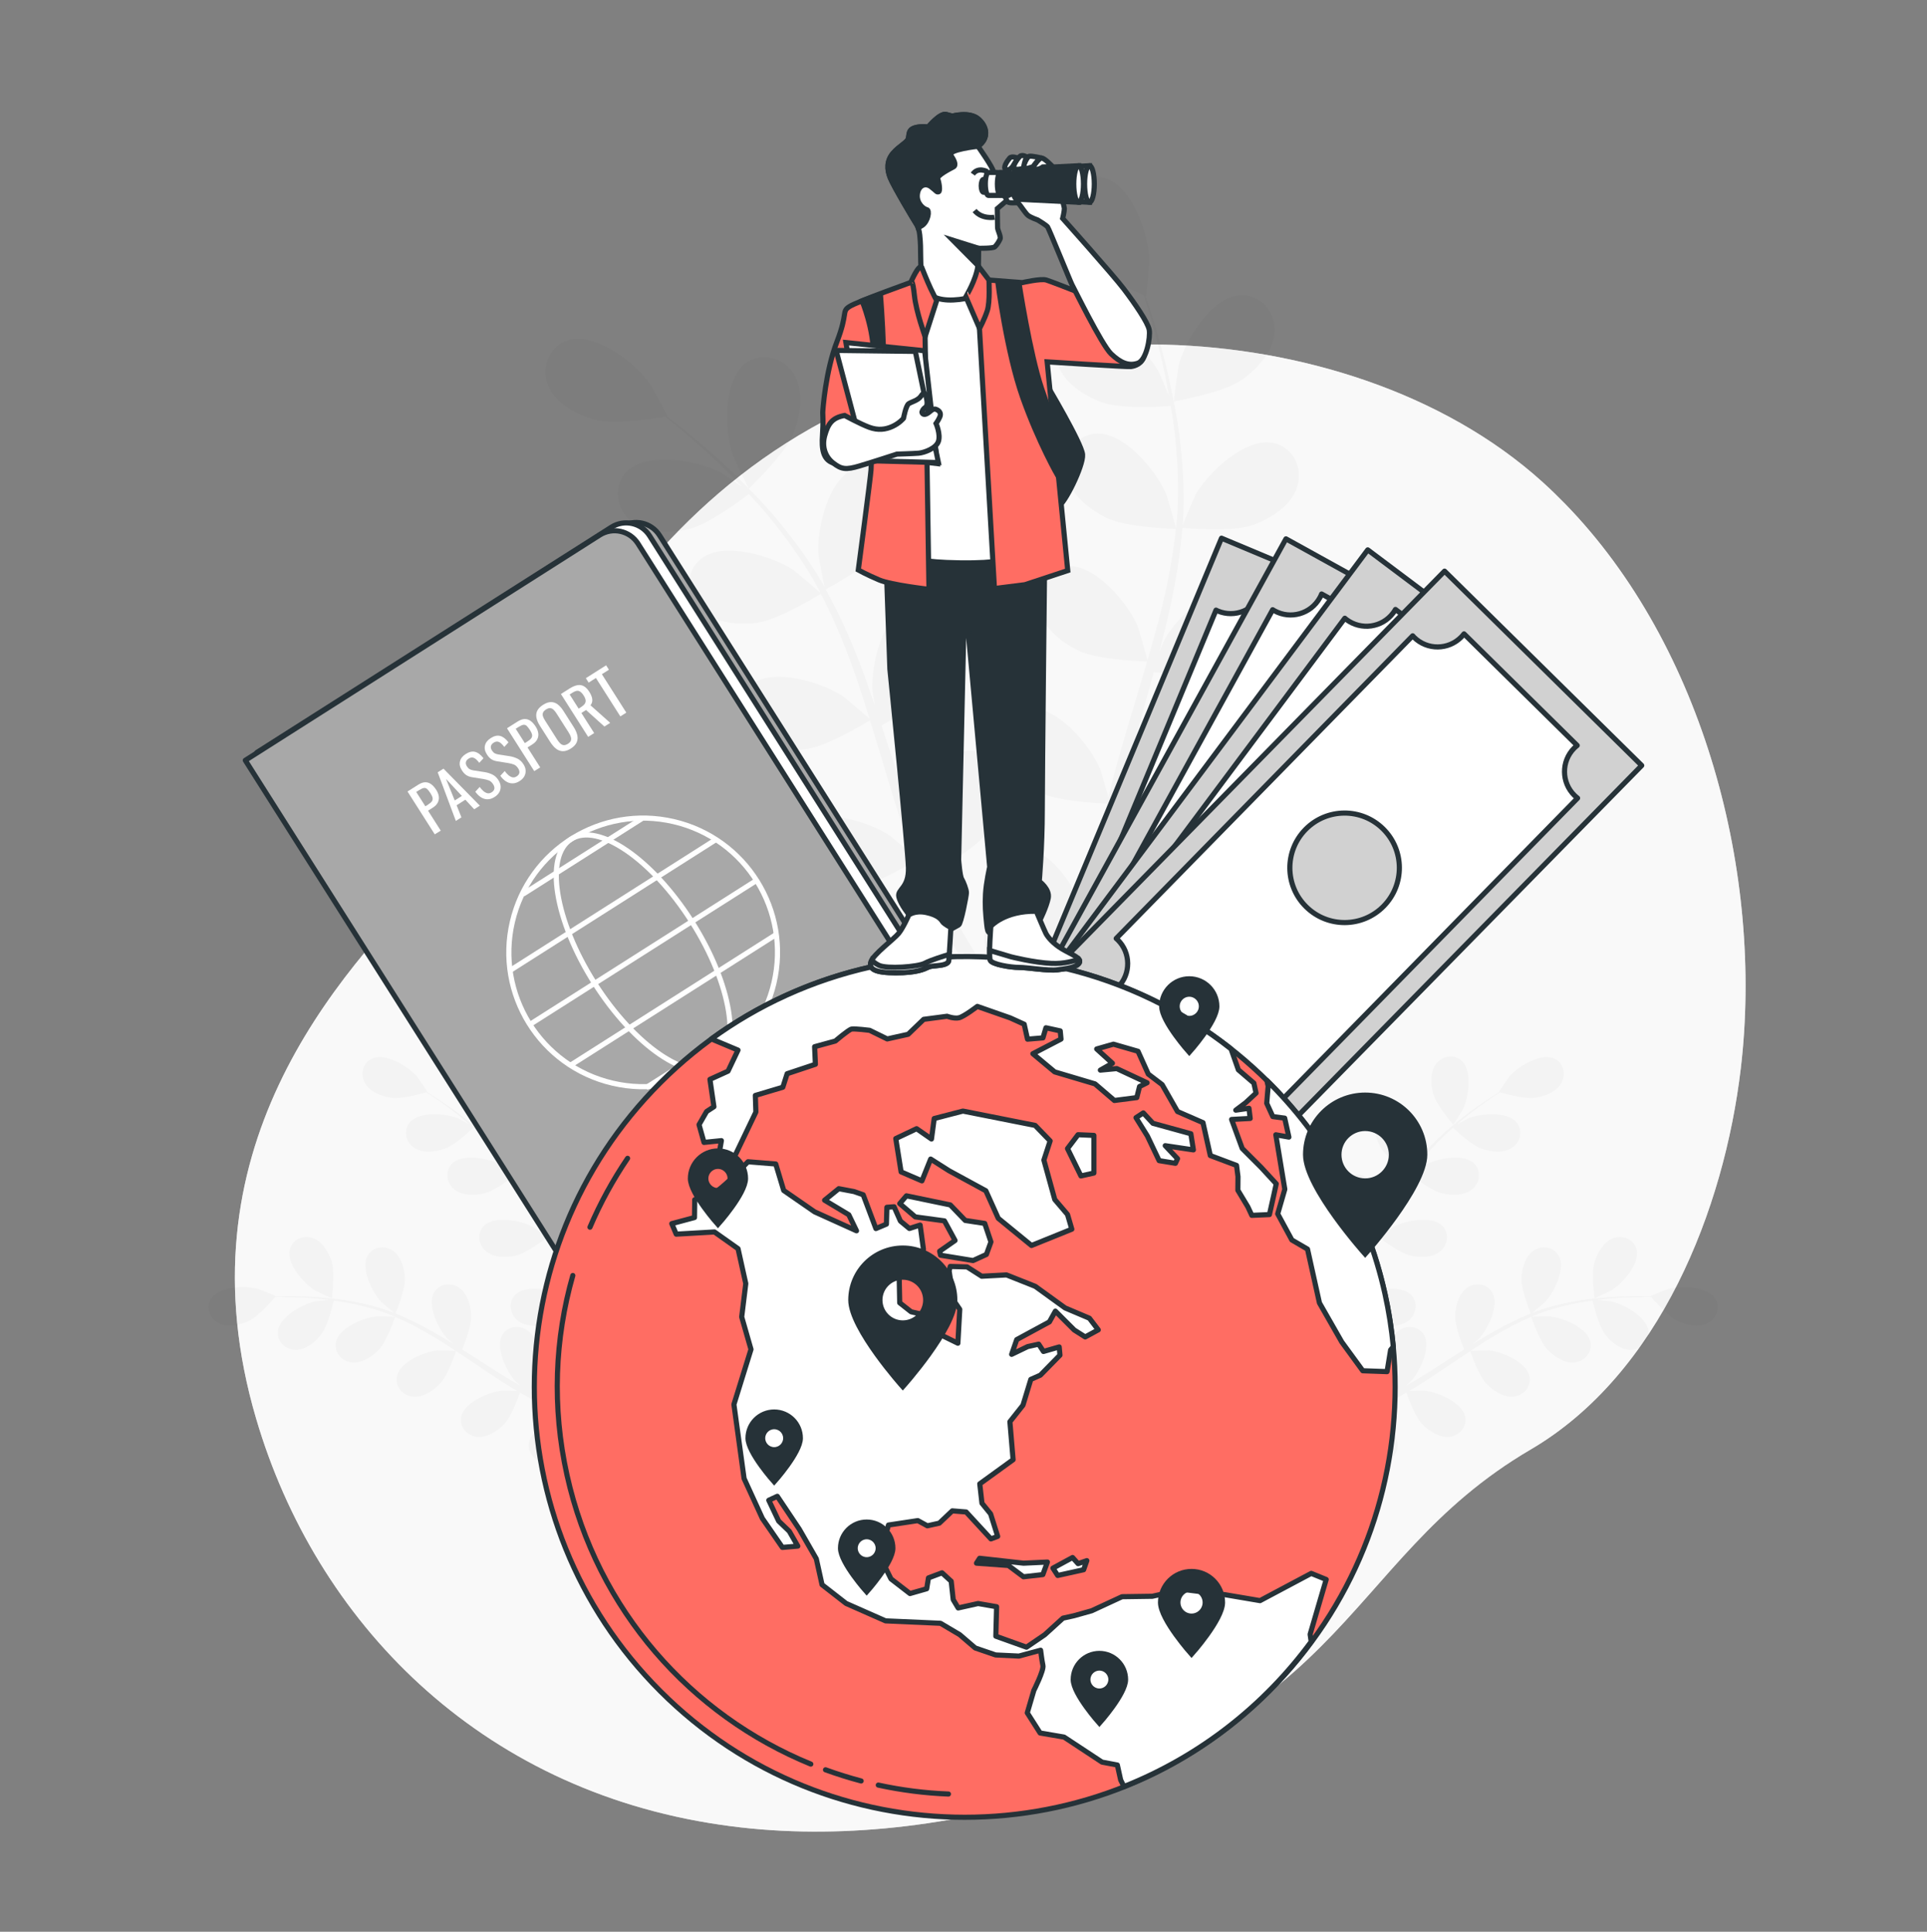 <svg width="375" height="376" viewBox="0 0 375 376" fill="none" xmlns="http://www.w3.org/2000/svg">
<rect x="0" y="0" width="375" height="376" fill="#808080" stroke="none"/>
<g clip-path="url(#clip0_2_2033)">
<path d="M338.768 207.918C335.52 235.443 322.95 267.445 297.855 282.145C259.935 304.36 263.108 338.53 189.09 353.388C177.548 355.705 166.598 356.68 156.27 356.485C150.72 356.38 145.343 355.938 140.16 355.173C93.113 348.303 61.455 315.603 49.845 276.13C34.56 224.215 65.078 190.233 85.312 169.75C105.54 149.275 120.36 85.465 193.013 70.293C204.09 67.983 215.415 66.805 226.74 67.09C252.593 67.728 280.785 76.21 300.293 93.925C301.755 95.253 303.18 96.64 304.568 98.058C331.68 125.89 343.2 170.395 338.768 207.918Z" fill="#EBEBEB"/>
<path opacity="0.7" d="M338.768 207.918C335.52 235.443 322.95 267.445 297.855 282.145C259.935 304.36 263.108 338.53 189.09 353.388C177.548 355.705 166.598 356.68 156.27 356.485C150.72 356.38 145.343 355.938 140.16 355.173C93.113 348.303 61.455 315.603 49.845 276.13C34.56 224.215 65.078 190.233 85.312 169.75C105.54 149.275 120.36 85.465 193.013 70.293C204.09 67.983 215.415 66.805 226.74 67.09C252.593 67.728 280.785 76.21 300.293 93.925C301.755 95.253 303.18 96.64 304.568 98.058C331.68 125.89 343.2 170.395 338.768 207.918Z" fill="white"/>
<g opacity="0.15">
<path opacity="0.15" d="M241.568 74.005C238.013 76.473 228.458 78.13 228.45 78.138C228.353 78.153 229.268 71.508 229.373 71.095C230.595 66.318 235.778 57.805 241.298 57.468C245.273 57.228 248.19 60.678 248.033 64.495C247.868 68.388 244.598 71.905 241.568 74.005Z" fill="black"/>
<path opacity="0.15" d="M215.22 194.26C215.228 194.485 215.235 194.695 215.235 194.92L211.958 197.043C211.95 196.143 211.95 195.235 211.95 194.298C211.95 191.643 211.995 188.8 212.078 185.883C211.395 185.755 207.51 185.013 203.978 183.858C201.795 187.413 195.383 192.325 194.55 192.955C195.983 195.145 197.408 197.26 198.773 199.233C199.71 200.598 200.625 201.895 201.518 203.14L197.918 203.853C197.31 202.945 196.688 202.03 196.058 201.07C194.588 198.858 193.065 196.458 191.52 193.983C190.545 194.395 182.535 197.733 178.47 197.628C174.788 197.523 170.123 196.375 167.858 193.195C165.638 190.09 166.193 185.605 169.65 183.633C174.45 180.895 183.443 185.185 187.08 188.515C187.298 188.71 189.39 191.103 190.688 192.633C190.065 191.62 189.443 190.638 188.813 189.588C187.553 187.518 186.353 185.41 185.055 183.145C184.47 182.028 183.87 180.903 183.27 179.77C182.655 178.653 182.138 177.4 181.568 176.208C180.293 173.41 179.13 170.515 178.028 167.575C176.213 168.678 169.695 172.488 166.02 172.945C162.36 173.403 157.575 172.968 154.86 170.178C152.198 167.44 152.063 162.925 155.183 160.45C159.51 157.015 169.05 159.895 173.153 162.633C173.408 162.805 176.13 165.1 177.608 166.39C176.963 164.613 176.303 162.85 175.703 161.035C173.978 155.793 172.395 150.43 170.79 145.09C170.303 143.455 169.793 141.828 169.29 140.2C168.645 140.598 161.003 145.3 156.885 145.81C153.233 146.268 148.44 145.833 145.725 143.043C143.063 140.305 142.928 135.79 146.048 133.315C150.375 129.88 159.915 132.76 164.018 135.498C164.325 135.7 168.24 139.015 169.2 139.9C168.09 136.315 166.95 132.753 165.69 129.288C163.95 124.503 161.978 119.905 159.743 115.585C159.443 115.773 151.485 120.708 147.27 121.24C143.61 121.698 138.825 121.263 136.11 118.473C133.448 115.735 133.313 111.22 136.433 108.745C140.76 105.31 150.3 108.19 154.403 110.928C154.725 111.145 158.933 114.708 159.653 115.405C159.518 115.15 159.405 114.865 159.27 114.618C156.825 110.043 153.878 105.918 150.93 102.19C149.22 100.023 147.465 98.043 145.718 96.16C144.33 97.233 137.933 102.063 134.198 102.955C130.613 103.81 125.813 103.908 122.798 101.425C119.85 98.995 119.22 94.525 122.048 91.72C125.97 87.828 135.773 89.643 140.153 91.915C140.393 92.035 142.673 93.565 144.323 94.698C143.52 93.858 142.71 92.98 141.923 92.193C138.983 89.223 136.103 86.688 133.538 84.46C132.068 83.208 130.718 82.105 129.435 81.078C127.523 81.423 119.813 82.698 116.145 81.783C112.568 80.89 108.263 78.76 106.733 75.175C105.233 71.658 106.74 67.405 110.543 66.22C115.815 64.578 123.683 70.698 126.518 74.733C126.765 75.085 129.975 80.973 129.878 80.995C129.878 80.995 129.788 81.01 129.765 81.018C131.018 81.978 132.338 83.013 133.77 84.183C136.388 86.358 139.328 88.84 142.343 91.75C145.365 94.653 148.568 97.9 151.635 101.62C154.71 105.348 157.755 109.42 160.35 114.025C160.38 114.078 160.403 114.138 160.433 114.19C160.088 112.608 159.285 108.153 159.263 107.8C158.94 102.88 161.205 93.175 166.343 91.135C170.04 89.673 173.888 92.035 174.93 95.71C175.995 99.46 173.985 103.825 171.758 106.765C169.253 110.08 161.333 114.378 160.695 114.715C163.125 119.125 165.263 123.843 167.168 128.74C168.255 131.538 169.268 134.388 170.243 137.26C169.995 135.88 169.778 134.65 169.77 134.47C169.448 129.543 171.713 119.845 176.85 117.805C180.548 116.335 184.395 118.705 185.438 122.38C186.503 126.13 184.493 130.495 182.265 133.435C180.008 136.42 173.333 140.215 171.548 141.198C171.908 142.3 172.283 143.403 172.643 144.513C174.368 149.823 176.063 155.133 177.885 160.285C178.523 162.1 179.228 163.87 179.918 165.64C179.693 164.418 179.52 163.383 179.513 163.225C179.19 158.298 181.455 148.6 186.593 146.56C190.298 145.09 194.138 147.46 195.18 151.135C196.245 154.885 194.228 159.25 192.008 162.19C189.855 165.04 183.72 168.595 181.613 169.773C182.378 171.565 183.135 173.358 183.96 175.06C184.545 176.208 185.033 177.355 185.685 178.48C186.308 179.605 186.923 180.715 187.538 181.818C188.798 183.895 190.073 186.048 191.355 188.043C192.233 189.438 193.095 190.75 193.958 192.078C193.298 190.278 192.083 186.723 192.015 186.415C191.31 183.213 191.415 177.76 192.968 173.635C192.863 173.163 192.795 172.683 192.78 172.203C192.645 168.385 195.578 164.95 199.553 165.213C205.065 165.573 210.203 174.115 211.403 178.9C211.47 179.185 211.898 182.328 212.138 184.323C212.175 183.13 212.198 181.975 212.258 180.745C212.348 178.323 212.513 175.9 212.678 173.298C212.805 172.045 212.925 170.778 213.053 169.503C213.15 168.235 213.42 166.9 213.593 165.588C214.073 162.55 214.703 159.498 215.408 156.43C213.285 156.348 205.748 155.928 202.433 154.285C199.133 152.65 195.375 149.65 194.648 145.818C193.935 142.068 196.313 138.228 200.28 137.883C205.785 137.403 212.153 145.068 214.065 149.62C214.185 149.905 215.19 153.318 215.708 155.208C216.143 153.37 216.57 151.533 217.08 149.688C218.535 144.363 220.17 139.015 221.775 133.675C222.27 132.04 222.743 130.405 223.223 128.77C222.465 128.748 213.495 128.448 209.783 126.61C206.483 124.975 202.725 121.975 201.998 118.143C201.285 114.393 203.663 110.553 207.63 110.208C213.135 109.728 219.503 117.393 221.415 121.938C221.558 122.283 222.998 127.203 223.305 128.47C224.355 124.87 225.375 121.27 226.23 117.678C227.423 112.728 228.315 107.808 228.825 102.97C228.473 102.963 219.113 102.693 215.303 100.803C212.003 99.168 208.245 96.168 207.518 92.335C206.805 88.585 209.183 84.745 213.15 84.4C218.655 83.92 225.023 91.585 226.935 96.138C227.085 96.498 228.63 101.793 228.84 102.768C228.87 102.483 228.93 102.183 228.96 101.898C229.44 96.73 229.26 91.66 228.855 86.928C228.63 84.175 228.255 81.558 227.835 79.023C226.088 79.15 218.085 79.653 214.478 78.333C211.013 77.073 206.955 74.5 205.815 70.773C204.698 67.12 206.64 63.048 210.54 62.268C215.963 61.188 223.133 68.103 225.533 72.415C225.66 72.648 226.725 75.183 227.475 77.035C227.265 75.895 227.078 74.71 226.86 73.615C226.043 69.52 225.045 65.815 224.13 62.545C223.598 60.685 223.08 59.02 222.578 57.468C220.8 56.695 213.653 53.508 211.103 50.725C208.613 48.01 206.198 43.855 206.895 40.023C207.585 36.265 211.185 33.543 215.01 34.653C220.32 36.19 223.493 45.64 223.643 50.568C223.65 50.995 223.08 57.678 222.99 57.64C222.99 57.64 222.9 57.603 222.885 57.595C223.395 59.08 223.928 60.685 224.475 62.44C225.458 65.695 226.545 69.385 227.453 73.488C228.368 77.575 229.253 82.053 229.755 86.845C230.265 91.645 230.558 96.73 230.183 102.003C230.175 102.063 230.168 102.123 230.16 102.183C230.753 100.675 232.538 96.513 232.71 96.205C235.155 91.923 242.4 85.075 247.808 86.215C251.7 87.033 253.605 91.128 252.45 94.773C251.265 98.493 247.185 101.02 243.705 102.243C239.783 103.63 230.805 102.835 230.093 102.775C229.688 107.793 228.87 112.908 227.753 118.038C227.115 120.97 226.388 123.91 225.615 126.843C226.163 125.553 226.665 124.405 226.755 124.255C229.2 119.973 236.445 113.125 241.853 114.265C245.753 115.083 247.65 119.178 246.495 122.815C245.318 126.535 241.23 129.063 237.75 130.285C234.225 131.53 226.56 131.013 224.528 130.848C224.22 131.973 223.928 133.098 223.613 134.215C222.12 139.6 220.605 144.963 219.285 150.265C218.82 152.133 218.43 153.993 218.025 155.853C218.513 154.713 218.94 153.753 219.015 153.61C221.46 149.328 228.705 142.48 234.113 143.62C238.005 144.438 239.91 148.533 238.755 152.17C237.57 155.89 233.49 158.418 230.01 159.64C226.643 160.825 219.563 160.413 217.155 160.233C216.803 162.145 216.45 164.065 216.195 165.94C216.053 167.223 215.82 168.445 215.753 169.743C215.655 171.025 215.558 172.293 215.46 173.545C215.363 175.968 215.243 178.473 215.205 180.843C215.168 182.493 215.16 184.06 215.153 185.643C215.595 183.775 216.54 180.138 216.653 179.845C218.423 175.24 224.543 167.38 230.063 167.68C234.038 167.898 236.535 171.663 235.943 175.435C235.335 179.29 231.683 182.41 228.435 184.143C224.858 186.055 216.218 186.655 215.138 186.723C215.145 189.31 215.16 191.86 215.22 194.26Z" fill="black"/>
<path opacity="0.15" d="M145.74 95.073C145.665 95.14 142.763 89.088 142.62 88.69C141.008 84.025 140.633 74.073 145.05 70.75C148.23 68.358 152.565 69.625 154.538 72.895C156.555 76.233 155.768 80.973 154.403 84.393C152.798 88.405 145.748 95.065 145.74 95.073Z" fill="black"/>
</g>
<g opacity="0.15">
<path opacity="0.15" d="M95.948 212.98C95.333 215.125 92.07 218.913 92.063 218.913C92.025 218.95 90.218 216.003 90.128 215.8C89.055 213.49 88.335 208.405 90.428 206.47C91.935 205.075 94.223 205.495 95.408 207.07C96.623 208.683 96.465 211.15 95.948 212.98Z" fill="black"/>
<path opacity="0.15" d="M124.748 269.559C124.823 269.649 124.898 269.731 124.973 269.814L124.358 271.734C124.065 271.381 123.765 271.014 123.458 270.639C122.588 269.581 121.68 268.426 120.758 267.241C120.443 267.414 118.65 268.389 116.865 269.079C117.158 271.209 116.205 275.266 116.078 275.791C117.368 276.196 118.62 276.571 119.813 276.916C120.63 277.149 121.425 277.374 122.183 277.576L120.983 279.039C120.443 278.881 119.895 278.716 119.333 278.536C118.02 278.131 116.633 277.674 115.208 277.194C114.953 277.682 112.853 281.626 111.195 282.909C109.695 284.071 107.453 285.136 105.51 284.611C103.613 284.094 102.368 282.129 103.103 280.209C104.123 277.546 109.11 276.316 111.653 276.459C111.803 276.466 113.415 276.736 114.435 276.924C113.858 276.721 113.288 276.534 112.695 276.324C111.518 275.911 110.348 275.461 109.095 274.981C108.495 274.726 107.895 274.472 107.28 274.216C106.673 273.977 106.058 273.639 105.435 273.354C104.01 272.656 102.6 271.876 101.205 271.066C100.838 272.101 99.487 275.746 98.175 277.134C96.862 278.514 94.815 279.901 92.82 279.676C90.862 279.459 89.332 277.697 89.767 275.694C90.375 272.912 95.115 270.939 97.65 270.691C97.808 270.676 99.645 270.699 100.65 270.736C99.81 270.241 98.97 269.746 98.138 269.222C95.737 267.692 93.353 266.072 90.968 264.467C90.24 263.972 89.505 263.491 88.77 263.004C88.642 263.371 87.127 267.744 85.657 269.296C84.353 270.676 82.297 272.064 80.302 271.839C78.345 271.621 76.815 269.859 77.25 267.856C77.85 265.074 82.597 263.101 85.132 262.854C85.32 262.839 87.968 262.876 88.635 262.921C87.022 261.856 85.403 260.806 83.767 259.839C81.51 258.496 79.222 257.311 76.92 256.321C76.86 256.494 75.3 261.061 73.793 262.651C72.48 264.031 70.433 265.419 68.438 265.194C66.48 264.977 64.95 263.214 65.385 261.211C65.985 258.429 70.733 256.456 73.267 256.209C73.463 256.186 76.312 256.231 76.823 256.276C76.688 256.216 76.552 256.141 76.41 256.089C73.935 255.061 71.415 254.379 69.022 253.861C67.635 253.554 66.285 253.336 64.972 253.156C64.77 254.041 63.795 258.054 62.595 259.637C61.447 261.152 59.557 262.757 57.547 262.757C55.575 262.749 53.865 261.174 54.075 259.134C54.367 256.299 58.867 253.824 61.358 253.291C61.492 253.261 62.903 253.126 63.93 253.036C63.337 252.961 62.722 252.879 62.153 252.819C60.008 252.594 58.035 252.526 56.28 252.474C55.282 252.451 54.383 252.459 53.542 252.467C52.89 253.224 50.235 256.261 48.472 257.094C46.755 257.904 44.34 258.466 42.555 257.536C40.807 256.621 40.02 254.431 41.145 252.722C42.712 250.344 47.85 250.216 50.303 250.891C50.513 250.951 53.722 252.249 53.685 252.294C53.685 252.294 53.655 252.331 53.648 252.339C54.458 252.309 55.328 252.294 56.28 252.294C58.035 252.301 60.015 252.332 62.175 252.512C64.328 252.684 66.668 252.931 69.105 253.411C71.55 253.891 74.093 254.522 76.635 255.512C76.665 255.519 76.695 255.541 76.718 255.549C76.065 255.031 74.287 253.517 74.16 253.382C72.42 251.522 70.155 246.916 71.535 244.419C72.532 242.626 74.843 242.311 76.455 243.436C78.105 244.584 78.728 246.984 78.802 248.882C78.885 251.027 77.13 255.324 76.987 255.669C79.395 256.629 81.795 257.814 84.15 259.149C85.5 259.906 86.835 260.716 88.162 261.541C87.615 261.076 87.12 260.649 87.06 260.589C85.32 258.729 83.055 254.124 84.435 251.626C85.433 249.834 87.743 249.519 89.355 250.644C91.005 251.791 91.627 254.191 91.703 256.089C91.778 258.016 90.353 261.714 89.963 262.689C90.465 263.011 90.975 263.326 91.485 263.649C93.907 265.201 96.323 266.769 98.73 268.231C99.578 268.749 100.433 269.221 101.288 269.701C100.8 269.289 100.395 268.929 100.335 268.869C98.595 267.009 96.33 262.396 97.71 259.906C98.707 258.114 101.018 257.799 102.63 258.924C104.28 260.071 104.903 262.472 104.978 264.369C105.053 266.207 103.77 269.634 103.313 270.789C104.205 271.254 105.09 271.719 105.975 272.132C106.583 272.394 107.153 272.694 107.783 272.926C108.398 273.174 109.005 273.414 109.613 273.654C110.79 274.074 112.005 274.509 113.168 274.891C113.97 275.161 114.75 275.401 115.523 275.649C114.668 275.146 113.025 274.127 112.898 274.029C111.57 272.987 109.83 270.774 109.103 268.621C108.908 268.471 108.72 268.299 108.555 268.111C107.25 266.634 107.303 264.301 108.975 263.109C111.293 261.451 116.13 263.176 118.178 264.691C118.298 264.781 119.498 265.899 120.24 266.611C119.865 266.124 119.498 265.651 119.123 265.149C118.365 264.151 117.645 263.131 116.858 262.044C116.498 261.504 116.138 260.957 115.77 260.409C115.395 259.869 115.065 259.254 114.705 258.669C113.903 257.304 113.153 255.879 112.433 254.424C111.555 255.084 108.413 257.379 106.553 257.814C104.7 258.241 102.225 258.271 100.68 256.981C99.172 255.714 98.865 253.411 100.335 251.979C102.375 249.991 107.423 250.966 109.673 252.151C109.815 252.226 111.33 253.262 112.155 253.847C111.728 252.969 111.3 252.099 110.895 251.199C109.733 248.597 108.638 245.934 107.535 243.279C107.198 242.469 106.853 241.659 106.508 240.849C106.2 241.089 102.525 243.902 100.44 244.382C98.588 244.809 96.112 244.839 94.567 243.549C93.06 242.289 92.752 239.979 94.222 238.546C96.263 236.559 101.31 237.534 103.56 238.719C103.733 238.809 105.915 240.301 106.448 240.706C105.69 238.929 104.918 237.159 104.085 235.449C102.945 233.087 101.693 230.829 100.313 228.736C100.17 228.849 96.345 231.796 94.215 232.291C92.362 232.719 89.888 232.749 88.343 231.459C86.835 230.199 86.528 227.889 87.998 226.456C90.037 224.469 95.085 225.444 97.335 226.629C97.515 226.719 99.862 228.331 100.26 228.646C100.178 228.519 100.11 228.384 100.028 228.264C98.528 226.044 96.802 224.087 95.093 222.324C94.103 221.304 93.097 220.381 92.1 219.504C91.448 220.126 88.418 222.939 86.543 223.599C84.75 224.229 82.29 224.529 80.618 223.411C78.975 222.324 78.42 220.059 79.725 218.477C81.532 216.272 86.655 216.691 89.025 217.621C89.153 217.674 90.405 218.334 91.312 218.829C90.855 218.439 90.39 218.034 89.948 217.666C88.282 216.301 86.677 215.147 85.237 214.142C84.42 213.572 83.662 213.076 82.957 212.626C81.998 212.904 78.105 213.962 76.177 213.692C74.295 213.422 71.978 212.559 71.002 210.796C70.05 209.071 70.597 206.807 72.487 206.004C75.105 204.887 79.463 207.609 81.135 209.529C81.278 209.694 83.235 212.552 83.19 212.567C83.19 212.567 83.145 212.581 83.13 212.581C83.82 213.009 84.555 213.474 85.35 213.991C86.805 214.966 88.448 216.084 90.15 217.427C91.853 218.762 93.668 220.254 95.438 222.001C97.207 223.749 98.985 225.677 100.56 227.904C100.575 227.927 100.59 227.956 100.613 227.986C100.358 227.191 99.705 224.949 99.675 224.769C99.248 222.264 99.9 217.164 102.428 215.852C104.25 214.907 106.35 215.919 107.078 217.749C107.82 219.617 107.018 221.964 106.035 223.584C104.925 225.414 101.085 228.039 100.778 228.241C102.255 230.371 103.605 232.682 104.835 235.097C105.54 236.477 106.208 237.886 106.86 239.304C106.658 238.614 106.485 237.991 106.47 237.901C106.043 235.389 106.695 230.296 109.223 228.984C111.045 228.039 113.138 229.052 113.865 230.882C114.608 232.749 113.805 235.097 112.823 236.717C111.825 238.367 108.593 240.662 107.73 241.262C107.978 241.809 108.225 242.357 108.465 242.904C109.628 245.537 110.775 248.169 111.983 250.719C112.41 251.619 112.86 252.489 113.31 253.359C113.13 252.744 112.988 252.219 112.973 252.144C112.545 249.639 113.198 244.539 115.725 243.226C117.548 242.281 119.64 243.294 120.368 245.124C121.11 246.991 120.308 249.339 119.325 250.959C118.373 252.534 115.41 254.679 114.39 255.399C114.878 256.276 115.365 257.161 115.875 257.986C116.235 258.541 116.543 259.111 116.94 259.651C117.323 260.199 117.698 260.731 118.065 261.264C118.815 262.261 119.588 263.297 120.353 264.257C120.878 264.924 121.388 265.554 121.898 266.191C121.463 265.299 120.653 263.544 120.6 263.387C119.798 260.972 119.67 255.834 121.973 254.154C123.63 252.939 125.858 253.622 126.855 255.324C127.875 257.057 127.433 259.494 126.705 261.249C125.903 263.184 122.655 266.244 122.243 266.626C123.098 267.609 123.938 268.621 124.748 269.559Z" fill="black"/>
<path opacity="0.15" d="M64.612 252.708C64.605 252.76 61.47 251.298 61.282 251.178C59.115 249.843 55.71 245.995 56.385 243.228C56.873 241.233 59.017 240.325 60.87 240.978C62.767 241.653 63.998 243.798 64.575 245.613C65.25 247.743 64.612 252.7 64.612 252.708Z" fill="black"/>
</g>
<g opacity="0.15">
<path opacity="0.15" d="M278.933 212.98C279.548 215.125 282.81 218.913 282.817 218.913C282.855 218.95 284.662 216.003 284.752 215.8C285.825 213.49 286.545 208.405 284.452 206.47C282.945 205.075 280.657 205.495 279.473 207.07C278.258 208.683 278.408 211.15 278.933 212.98Z" fill="black"/>
<path opacity="0.15" d="M250.133 269.559C250.058 269.649 249.983 269.731 249.908 269.814L250.523 271.734C250.815 271.381 251.115 271.014 251.423 270.639C252.293 269.581 253.2 268.426 254.123 267.241C254.438 267.414 256.23 268.389 258.015 269.079C257.723 271.209 258.675 275.266 258.803 275.791C257.513 276.196 256.26 276.571 255.068 276.916C254.25 277.149 253.455 277.374 252.698 277.576L253.898 279.039C254.438 278.881 254.985 278.716 255.548 278.536C256.86 278.131 258.248 277.674 259.673 277.194C259.928 277.682 262.028 281.626 263.685 282.909C265.185 284.071 267.428 285.136 269.37 284.611C271.268 284.094 272.513 282.129 271.778 280.209C270.758 277.546 265.77 276.316 263.228 276.459C263.078 276.466 261.458 276.736 260.445 276.924C261.023 276.721 261.593 276.534 262.185 276.324C263.363 275.911 264.533 275.461 265.785 274.981C266.385 274.726 266.985 274.472 267.6 274.216C268.208 273.977 268.823 273.639 269.445 273.354C270.87 272.656 272.28 271.876 273.675 271.066C274.043 272.101 275.393 275.746 276.705 277.134C278.018 278.514 280.065 279.901 282.06 279.676C284.018 279.459 285.548 277.697 285.113 275.694C284.505 272.912 279.765 270.939 277.23 270.691C277.073 270.676 275.235 270.699 274.23 270.736C275.07 270.241 275.91 269.746 276.743 269.222C279.143 267.692 281.528 266.072 283.913 264.467C284.64 263.972 285.375 263.491 286.11 263.004C286.238 263.371 287.753 267.744 289.223 269.296C290.528 270.676 292.583 272.064 294.578 271.839C296.535 271.621 298.065 269.859 297.63 267.856C297.03 265.074 292.283 263.101 289.748 262.854C289.56 262.839 286.913 262.876 286.245 262.921C287.858 261.856 289.478 260.806 291.113 259.839C293.37 258.496 295.658 257.311 297.96 256.321C298.02 256.494 299.58 261.061 301.088 262.651C302.4 264.031 304.448 265.419 306.443 265.194C308.4 264.977 309.93 263.214 309.495 261.211C308.895 258.429 304.148 256.456 301.613 256.209C301.418 256.186 298.568 256.231 298.058 256.276C298.193 256.216 298.328 256.141 298.47 256.089C300.945 255.061 303.465 254.379 305.858 253.861C307.245 253.554 308.595 253.336 309.908 253.156C310.11 254.041 311.085 258.054 312.285 259.637C313.433 261.152 315.323 262.757 317.333 262.757C319.305 262.749 321.015 261.174 320.805 259.134C320.513 256.299 316.013 253.824 313.523 253.291C313.388 253.261 311.978 253.126 310.95 253.036C311.543 252.961 312.158 252.879 312.728 252.819C314.873 252.594 316.845 252.526 318.6 252.474C319.598 252.451 320.498 252.459 321.338 252.467C321.99 253.224 324.645 256.261 326.408 257.094C328.125 257.904 330.54 258.466 332.325 257.536C334.073 256.621 334.86 254.431 333.735 252.722C332.168 250.344 327.03 250.216 324.578 250.891C324.368 250.951 321.158 252.249 321.188 252.294C321.188 252.294 321.218 252.331 321.225 252.339C320.415 252.309 319.545 252.294 318.593 252.294C316.838 252.301 314.858 252.332 312.698 252.512C310.545 252.684 308.205 252.931 305.768 253.411C303.323 253.891 300.78 254.522 298.238 255.512C298.208 255.519 298.178 255.541 298.155 255.549C298.808 255.031 300.585 253.517 300.713 253.382C302.453 251.522 304.718 246.916 303.338 244.419C302.34 242.626 300.03 242.311 298.418 243.436C296.768 244.584 296.145 246.984 296.07 248.882C295.988 251.027 297.743 255.324 297.885 255.669C295.478 256.629 293.078 257.814 290.723 259.149C289.373 259.906 288.038 260.716 286.71 261.541C287.258 261.076 287.753 260.649 287.813 260.589C289.553 258.729 291.818 254.124 290.438 251.626C289.44 249.834 287.13 249.519 285.518 250.644C283.868 251.791 283.245 254.191 283.17 256.089C283.095 258.016 284.52 261.714 284.91 262.689C284.408 263.011 283.898 263.326 283.388 263.649C280.965 265.201 278.55 266.769 276.143 268.231C275.295 268.749 274.44 269.221 273.585 269.701C274.073 269.289 274.478 268.929 274.538 268.869C276.278 267.009 278.543 262.396 277.163 259.906C276.165 258.114 273.855 257.799 272.243 258.924C270.593 260.071 269.97 262.472 269.895 264.369C269.82 266.207 271.103 269.634 271.56 270.789C270.668 271.254 269.783 271.719 268.898 272.132C268.29 272.394 267.72 272.694 267.09 272.926C266.475 273.174 265.868 273.414 265.26 273.654C264.083 274.074 262.868 274.509 261.705 274.891C260.903 275.161 260.123 275.401 259.35 275.649C260.205 275.146 261.848 274.127 261.975 274.029C263.303 272.987 265.043 270.774 265.77 268.621C265.965 268.471 266.153 268.299 266.318 268.111C267.623 266.634 267.57 264.301 265.898 263.109C263.58 261.451 258.743 263.176 256.695 264.691C256.575 264.781 255.375 265.899 254.633 266.611C255.008 266.124 255.375 265.651 255.75 265.149C256.508 264.151 257.228 263.131 258.015 262.044C258.375 261.504 258.735 260.957 259.103 260.409C259.478 259.869 259.808 259.254 260.168 258.669C260.97 257.304 261.72 255.879 262.433 254.424C263.31 255.084 266.453 257.379 268.313 257.814C270.165 258.241 272.64 258.271 274.185 256.981C275.693 255.714 276 253.411 274.53 251.979C272.49 249.991 267.443 250.966 265.193 252.151C265.05 252.226 263.535 253.262 262.71 253.847C263.138 252.969 263.565 252.099 263.97 251.199C265.133 248.597 266.228 245.934 267.33 243.279C267.668 242.469 268.013 241.659 268.358 240.849C268.665 241.089 272.34 243.902 274.425 244.382C276.278 244.809 278.753 244.839 280.298 243.549C281.805 242.289 282.113 239.979 280.643 238.546C278.603 236.559 273.555 237.534 271.305 238.719C271.133 238.809 268.95 240.301 268.418 240.706C269.175 238.929 269.948 237.159 270.78 235.449C271.92 233.087 273.173 230.829 274.553 228.736C274.695 228.849 278.52 231.796 280.65 232.291C282.503 232.719 284.978 232.749 286.523 231.459C288.03 230.199 288.338 227.889 286.868 226.456C284.828 224.469 279.78 225.444 277.53 226.629C277.35 226.719 275.003 228.331 274.605 228.646C274.688 228.519 274.755 228.384 274.838 228.264C276.338 226.044 278.063 224.087 279.773 222.324C280.763 221.304 281.768 220.381 282.765 219.504C283.418 220.126 286.448 222.939 288.323 223.599C290.115 224.229 292.575 224.529 294.248 223.411C295.89 222.324 296.445 220.059 295.14 218.477C293.333 216.272 288.21 216.691 285.84 217.621C285.713 217.674 284.46 218.334 283.553 218.829C284.01 218.439 284.475 218.034 284.918 217.666C286.583 216.301 288.188 215.147 289.628 214.142C290.445 213.572 291.203 213.076 291.908 212.626C292.868 212.904 296.76 213.962 298.688 213.692C300.57 213.422 302.888 212.559 303.863 210.796C304.815 209.071 304.268 206.807 302.378 206.004C299.76 204.887 295.403 207.609 293.73 209.529C293.588 209.694 291.63 212.552 291.675 212.567C291.675 212.567 291.72 212.581 291.735 212.581C291.045 213.009 290.31 213.474 289.515 213.991C288.06 214.966 286.418 216.084 284.715 217.427C283.013 218.762 281.198 220.254 279.428 222.001C277.658 223.749 275.88 225.677 274.305 227.904C274.29 227.927 274.275 227.956 274.253 227.986C274.508 227.191 275.16 224.949 275.19 224.769C275.618 222.264 274.965 217.164 272.438 215.852C270.615 214.907 268.515 215.919 267.788 217.749C267.045 219.617 267.848 221.964 268.83 223.584C269.94 225.414 273.78 228.039 274.088 228.241C272.61 230.371 271.26 232.682 270.03 235.097C269.325 236.477 268.658 237.886 268.005 239.304C268.208 238.614 268.38 237.991 268.395 237.901C268.823 235.389 268.17 230.296 265.643 228.984C263.82 228.039 261.728 229.052 261 230.882C260.258 232.749 261.06 235.097 262.043 236.717C263.04 238.367 266.273 240.662 267.135 241.262C266.888 241.809 266.64 242.357 266.4 242.904C265.238 245.537 264.09 248.169 262.883 250.719C262.455 251.619 262.005 252.489 261.555 253.359C261.735 252.744 261.878 252.219 261.893 252.144C262.32 249.639 261.668 244.539 259.14 243.226C257.318 242.281 255.225 243.294 254.49 245.124C253.748 246.991 254.55 249.339 255.533 250.959C256.485 252.534 259.448 254.679 260.468 255.399C259.98 256.276 259.493 257.161 258.983 257.986C258.623 258.541 258.315 259.111 257.918 259.651C257.535 260.199 257.16 260.731 256.793 261.264C256.043 262.261 255.27 263.297 254.505 264.257C253.98 264.924 253.47 265.554 252.96 266.191C253.395 265.299 254.205 263.544 254.258 263.387C255.06 260.972 255.188 255.834 252.885 254.154C251.228 252.939 249 253.622 248.003 255.324C246.983 257.057 247.425 259.494 248.153 261.249C248.955 263.184 252.203 266.244 252.615 266.626C251.783 267.609 250.943 268.621 250.133 269.559Z" fill="black"/>
<path opacity="0.15" d="M310.268 252.708C310.275 252.76 313.41 251.298 313.598 251.178C315.765 249.843 319.17 245.995 318.495 243.228C318.008 241.233 315.863 240.325 314.01 240.978C312.113 241.653 310.883 243.798 310.305 245.613C309.63 247.743 310.268 252.7 310.268 252.708Z" fill="black"/>
</g>
<path d="M245.475 226.293L195.787 205.465L237.705 104.755L287.392 125.583L245.475 226.293Z" fill="#D1D1D1" stroke="#263238" stroke-miterlimit="10" stroke-linecap="round" stroke-linejoin="round"/>
<path d="M277.417 135.865C274.11 134.478 272.55 130.668 273.937 127.36C274.042 127.105 274.17 126.873 274.297 126.64L245.767 114.685C245.692 114.94 245.61 115.195 245.505 115.45C244.117 118.758 240.307 120.318 237 118.93C236.872 118.878 236.76 118.818 236.64 118.758L205.02 194.913C205.147 194.958 205.275 194.995 205.395 195.048C208.702 196.435 210.262 200.245 208.875 203.553C208.77 203.808 208.642 204.04 208.515 204.273L237.045 216.228C237.12 215.973 237.202 215.718 237.307 215.463C238.695 212.155 242.505 210.595 245.812 211.983C246.067 212.088 246.3 212.215 246.532 212.343L278.182 136.128C277.92 136.053 277.665 135.97 277.417 135.865ZM237.022 175.42C231.592 173.148 229.042 166.9 231.315 161.478C233.587 156.048 239.835 153.498 245.257 155.77C250.687 158.043 253.237 164.29 250.965 169.713C248.692 175.143 242.445 177.693 237.022 175.42Z" fill="white" stroke="#263238" stroke-miterlimit="10" stroke-linecap="round" stroke-linejoin="round"/>
<path d="M244.822 226.548L197.677 200.47L250.252 104.883L297.397 130.968L244.822 226.548Z" fill="#D1D1D1" stroke="#263238" stroke-miterlimit="10" stroke-linecap="round" stroke-linejoin="round"/>
<path d="M286.365 140.103C283.222 138.363 282.09 134.41 283.822 131.268C283.957 131.028 284.1 130.803 284.257 130.593L257.19 115.615C257.092 115.863 256.98 116.11 256.845 116.343C255.105 119.485 251.152 120.625 248.01 118.885C247.89 118.818 247.777 118.743 247.665 118.675L207.982 190.96C208.102 191.02 208.222 191.073 208.342 191.14C211.485 192.88 212.625 196.833 210.885 199.975C210.75 200.215 210.607 200.44 210.45 200.65L237.517 215.628C237.615 215.38 237.727 215.133 237.862 214.9C239.602 211.758 243.555 210.625 246.697 212.358C246.937 212.493 247.162 212.635 247.372 212.793L287.085 140.448C286.845 140.35 286.605 140.238 286.365 140.103ZM241.92 175.06C236.767 172.21 234.907 165.73 237.757 160.578C240.607 155.425 247.087 153.565 252.24 156.415C257.392 159.265 259.252 165.745 256.402 170.898C253.552 176.043 247.072 177.91 241.92 175.06Z" fill="white" stroke="#263238" stroke-miterlimit="10" stroke-linecap="round" stroke-linejoin="round"/>
<path d="M243.952 226.773L200.872 194.418L266.167 107.028L309.247 139.383L243.952 226.773Z" fill="#D1D1D1" stroke="#263238" stroke-miterlimit="10" stroke-linecap="round" stroke-linejoin="round"/>
<path d="M297.06 146.905C294.187 144.753 293.61 140.673 295.77 137.808C295.935 137.59 296.115 137.388 296.295 137.2L271.56 118.623C271.425 118.855 271.282 119.08 271.117 119.298C268.965 122.17 264.885 122.748 262.013 120.588C261.908 120.505 261.803 120.415 261.705 120.333L212.4 186.43C212.513 186.505 212.625 186.573 212.73 186.655C215.603 188.808 216.18 192.888 214.02 195.753C213.855 195.97 213.675 196.173 213.495 196.36L238.23 214.938C238.365 214.705 238.508 214.48 238.673 214.263C240.825 211.39 244.905 210.813 247.77 212.973C247.987 213.138 248.19 213.318 248.378 213.498L297.72 147.348C297.502 147.213 297.277 147.07 297.06 146.905ZM248.205 175.375C243.503 171.843 242.55 165.16 246.082 160.458C249.615 155.755 256.298 154.803 261 158.335C265.703 161.868 266.655 168.55 263.122 173.253C259.59 177.955 252.915 178.908 248.205 175.375Z" fill="white" stroke="#263238" stroke-miterlimit="10" stroke-linecap="round" stroke-linejoin="round"/>
<path d="M243.09 226.87L204.72 189.04L281.115 111.168L319.485 148.998L243.09 226.87Z" fill="#D1D1D1" stroke="#263238" stroke-miterlimit="10" stroke-linecap="round" stroke-linejoin="round"/>
<path d="M306.397 154.825C303.84 152.305 303.81 148.188 306.33 145.63C306.525 145.435 306.727 145.263 306.93 145.098L284.902 123.378C284.737 123.588 284.565 123.798 284.377 123.985C281.857 126.543 277.74 126.573 275.182 124.053C275.085 123.955 275.002 123.858 274.912 123.753L217.215 182.665C217.312 182.755 217.417 182.838 217.515 182.935C220.072 185.455 220.102 189.573 217.582 192.13C217.387 192.325 217.185 192.498 216.982 192.663L239.01 214.383C239.175 214.173 239.347 213.963 239.535 213.775C242.055 211.218 246.172 211.188 248.73 213.708C248.925 213.903 249.097 214.105 249.262 214.308L307.005 155.35C306.795 155.185 306.592 155.013 306.397 154.825ZM254.182 176.5C249.99 172.368 249.945 165.625 254.077 161.433C258.21 157.24 264.952 157.195 269.145 161.328C273.337 165.46 273.382 172.203 269.25 176.395C265.117 180.588 258.367 180.633 254.182 176.5Z" fill="white" stroke="#263238" stroke-miterlimit="10" stroke-linecap="round" stroke-linejoin="round"/>
<path d="M194.302 218.433L125.332 262.278L51.93 146.388L120.9 102.543C123.412 100.945 126.742 101.688 128.34 104.2L195.952 210.993C197.557 213.505 196.815 216.835 194.302 218.433Z" fill="#A8A8A8" stroke="#263238" stroke-miterlimit="10" stroke-linecap="round" stroke-linejoin="round"/>
<path d="M192.36 218.508L123.39 262.353L49.995 146.463L118.965 102.618C121.477 101.02 124.807 101.763 126.405 104.275L194.017 211.068C195.615 213.58 194.872 216.91 192.36 218.508Z" fill="white" stroke="#263238" stroke-miterlimit="10" stroke-linecap="round" stroke-linejoin="round"/>
<path d="M190.11 220.038L121.14 263.883L47.737 147.993L116.707 104.148C119.22 102.55 122.55 103.293 124.147 105.805L191.76 212.598C193.365 215.11 192.622 218.44 190.11 220.038Z" fill="#A8A8A8" stroke="#263238" stroke-miterlimit="10" stroke-linecap="round" stroke-linejoin="round"/>
<path d="M84.607 162.4L79.305 154.06L81.375 152.748C81.877 152.433 82.335 152.268 82.747 152.26C83.16 152.253 83.542 152.38 83.902 152.635C84.255 152.89 84.592 153.265 84.9 153.753C85.177 154.195 85.342 154.623 85.395 155.043C85.447 155.463 85.372 155.86 85.185 156.228C84.997 156.595 84.675 156.925 84.217 157.21L83.302 157.795L85.77 161.68L84.607 162.4ZM82.777 156.94L83.31 156.603C83.647 156.393 83.887 156.183 84.03 155.988C84.172 155.793 84.225 155.568 84.187 155.328C84.15 155.088 84.022 154.795 83.805 154.45C83.55 154.053 83.325 153.768 83.137 153.588C82.942 153.415 82.725 153.34 82.492 153.378C82.252 153.415 81.937 153.558 81.547 153.805L81 154.15L82.777 156.94Z" fill="white"/>
<path d="M88.71 159.79L85.177 150.325L86.302 149.613L93.382 156.82L92.28 157.518L90.562 155.658L88.86 156.738L89.797 159.093L88.71 159.79ZM88.493 155.808L89.88 154.923L86.79 151.608L88.493 155.808Z" fill="white"/>
<path d="M96.255 155.125C95.775 155.433 95.31 155.583 94.86 155.575C94.41 155.575 93.99 155.44 93.592 155.185C93.195 154.923 92.835 154.563 92.497 154.105L93.352 153.175C93.562 153.46 93.787 153.715 94.035 153.94C94.282 154.165 94.545 154.315 94.822 154.39C95.1 154.458 95.385 154.405 95.677 154.218C95.977 154.023 96.157 153.798 96.202 153.528C96.247 153.258 96.172 152.973 95.97 152.658C95.73 152.283 95.452 152.028 95.13 151.908C94.815 151.788 94.447 151.69 94.042 151.623L91.86 151.278C91.432 151.21 91.065 151.075 90.75 150.873C90.442 150.67 90.15 150.363 89.887 149.943C89.497 149.335 89.37 148.75 89.512 148.188C89.647 147.625 90.022 147.16 90.622 146.77C90.952 146.56 91.267 146.418 91.575 146.343C91.882 146.268 92.175 146.268 92.452 146.343C92.737 146.418 93.007 146.553 93.285 146.763C93.555 146.973 93.825 147.243 94.087 147.588L93.27 148.48C93.075 148.218 92.872 147.993 92.662 147.805C92.452 147.618 92.227 147.498 91.987 147.453C91.74 147.408 91.477 147.483 91.192 147.663C90.907 147.843 90.727 148.068 90.667 148.323C90.607 148.578 90.667 148.863 90.862 149.163C91.027 149.418 91.2 149.598 91.387 149.71C91.575 149.823 91.822 149.898 92.122 149.95L94.32 150.288C94.807 150.363 95.295 150.513 95.782 150.738C96.262 150.963 96.675 151.338 97.005 151.863C97.267 152.275 97.41 152.688 97.425 153.093C97.44 153.498 97.35 153.88 97.155 154.225C96.937 154.578 96.645 154.878 96.255 155.125Z" fill="white"/>
<path d="M101.122 152.028C100.642 152.335 100.177 152.485 99.727 152.478C99.277 152.478 98.857 152.343 98.46 152.088C98.062 151.833 97.702 151.465 97.365 151.008L98.22 150.078C98.43 150.363 98.655 150.618 98.902 150.843C99.15 151.068 99.412 151.218 99.69 151.293C99.967 151.36 100.252 151.308 100.545 151.12C100.845 150.925 101.025 150.7 101.07 150.43C101.115 150.16 101.04 149.875 100.837 149.56C100.597 149.185 100.32 148.93 99.997 148.81C99.682 148.69 99.315 148.593 98.91 148.525L96.727 148.18C96.3 148.113 95.932 147.978 95.617 147.775C95.31 147.573 95.017 147.265 94.755 146.845C94.365 146.238 94.237 145.653 94.38 145.09C94.515 144.528 94.89 144.063 95.49 143.673C95.82 143.463 96.135 143.32 96.442 143.245C96.75 143.17 97.042 143.17 97.32 143.245C97.605 143.32 97.875 143.455 98.152 143.665C98.422 143.875 98.692 144.145 98.955 144.49L98.137 145.383C97.942 145.12 97.74 144.895 97.53 144.708C97.32 144.52 97.095 144.4 96.855 144.355C96.607 144.31 96.345 144.385 96.06 144.565C95.775 144.745 95.595 144.97 95.535 145.225C95.475 145.48 95.535 145.765 95.73 146.065C95.895 146.32 96.067 146.5 96.255 146.613C96.442 146.725 96.69 146.8 96.99 146.853L99.187 147.19C99.675 147.265 100.162 147.415 100.65 147.64C101.13 147.865 101.542 148.24 101.872 148.765C102.135 149.178 102.277 149.59 102.292 149.995C102.307 150.4 102.217 150.783 102.022 151.128C101.805 151.488 101.512 151.78 101.122 152.028Z" fill="white"/>
<path d="M103.965 150.093L98.662 141.753L100.732 140.44C101.235 140.125 101.692 139.96 102.105 139.952C102.517 139.945 102.9 140.072 103.26 140.327C103.612 140.582 103.95 140.957 104.257 141.445C104.535 141.888 104.7 142.315 104.752 142.735C104.805 143.155 104.73 143.553 104.542 143.92C104.355 144.288 104.032 144.618 103.575 144.903L102.66 145.488L105.127 149.373L103.965 150.093ZM102.135 144.64L102.667 144.303C103.005 144.093 103.245 143.883 103.387 143.688C103.53 143.493 103.582 143.268 103.545 143.028C103.507 142.788 103.38 142.495 103.162 142.15C102.907 141.753 102.682 141.467 102.495 141.287C102.3 141.115 102.082 141.04 101.85 141.077C101.61 141.115 101.295 141.258 100.905 141.505L100.357 141.85L102.135 144.64Z" fill="white"/>
<path d="M111.097 145.69C110.535 146.05 110.017 146.223 109.537 146.215C109.065 146.208 108.622 146.05 108.217 145.735C107.812 145.42 107.437 144.985 107.085 144.438L105.075 141.28C104.722 140.733 104.497 140.215 104.4 139.72C104.295 139.233 104.347 138.775 104.542 138.355C104.745 137.935 105.127 137.545 105.69 137.185C106.252 136.825 106.77 136.653 107.235 136.653C107.7 136.653 108.127 136.81 108.525 137.103C108.922 137.403 109.29 137.823 109.642 138.37L111.66 141.543C112.005 142.083 112.23 142.608 112.342 143.103C112.455 143.605 112.41 144.07 112.222 144.498C112.035 144.933 111.66 145.33 111.097 145.69ZM110.52 144.775C110.827 144.58 111.022 144.37 111.097 144.138C111.172 143.913 111.165 143.665 111.075 143.403C110.985 143.14 110.842 142.848 110.64 142.54L108.315 138.888C108.12 138.58 107.925 138.333 107.722 138.145C107.527 137.958 107.31 137.853 107.077 137.83C106.845 137.808 106.575 137.898 106.26 138.093C105.952 138.288 105.757 138.498 105.667 138.723C105.585 138.948 105.585 139.188 105.667 139.443C105.757 139.698 105.892 139.983 106.095 140.29L108.42 143.943C108.615 144.25 108.817 144.505 109.02 144.7C109.222 144.895 109.44 145.008 109.687 145.03C109.935 145.053 110.205 144.97 110.52 144.775Z" fill="white"/>
<path d="M114.457 143.425L109.155 135.085L110.835 134.02C111.39 133.668 111.9 133.45 112.357 133.368C112.815 133.285 113.235 133.353 113.617 133.563C114 133.78 114.36 134.148 114.697 134.68C114.9 135.003 115.057 135.318 115.155 135.625C115.252 135.933 115.282 136.225 115.252 136.503C115.215 136.78 115.102 137.043 114.907 137.275L118.747 140.703L117.622 141.415L114.045 138.198L113.137 138.775L115.627 142.69L114.457 143.425ZM112.605 137.935L113.047 137.65C113.377 137.44 113.617 137.23 113.775 137.013C113.932 136.803 113.992 136.563 113.962 136.3C113.932 136.038 113.805 135.73 113.58 135.378C113.272 134.89 112.957 134.598 112.642 134.493C112.327 134.388 111.907 134.508 111.375 134.845L110.857 135.175L112.605 137.935Z" fill="white"/>
<path d="M120.72 139.443L115.965 131.965L114.555 132.865L114.007 132.003L117.952 129.498L118.5 130.36L117.127 131.23L121.882 138.708L120.72 139.443Z" fill="white"/>
<path d="M150.618 191.314C153.897 177.256 145.157 163.202 131.099 159.923C117.04 156.645 102.986 165.384 99.708 179.443C96.429 193.501 105.169 207.556 119.227 210.834C133.286 214.112 147.34 205.373 150.618 191.314Z" stroke="white" stroke-miterlimit="10"/>
<path d="M139.185 207.44C144.408 204.12 142.363 191.553 134.619 179.371C126.874 167.189 116.362 160.005 111.14 163.325C105.918 166.645 107.962 179.212 115.707 191.394C123.451 203.576 133.963 210.76 139.185 207.44Z" stroke="white" stroke-miterlimit="10"/>
<path d="M101.79 174.025L124.928 159.318" stroke="white" stroke-miterlimit="10"/>
<path d="M99.188 188.935L139.53 163.285" stroke="white" stroke-miterlimit="10"/>
<path d="M110.917 207.4L151.267 181.75" stroke="white" stroke-miterlimit="10"/>
<path d="M103.05 199.443L147.412 171.25" stroke="white" stroke-miterlimit="10"/>
<path d="M125.737 211.698L148.875 196.99" stroke="white" stroke-miterlimit="10"/>
<path d="M246.965 329.188C279.675 296.478 279.675 243.444 246.965 210.734C214.255 178.024 161.222 178.024 128.512 210.734C95.802 243.444 95.802 296.478 128.512 329.188C161.222 361.898 214.255 361.898 246.965 329.188Z" fill="#FF6D63" stroke="#263238" stroke-miterlimit="10" stroke-linecap="round" stroke-linejoin="round"/>
<path d="M170.917 347.455C175.372 348.423 179.932 349.015 184.567 349.195" stroke="#263238" stroke-miterlimit="10" stroke-linecap="round" stroke-linejoin="round"/>
<path d="M160.65 344.478C162.923 345.303 165.233 346.03 167.58 346.653" stroke="#263238" stroke-miterlimit="10" stroke-linecap="round" stroke-linejoin="round"/>
<path d="M111.472 248.268C107.97 260.538 107.385 273.82 110.347 287.148C116.205 313.51 134.55 333.865 157.785 343.368" stroke="#263238" stroke-miterlimit="10" stroke-linecap="round" stroke-linejoin="round"/>
<path d="M122.13 225.46C119.273 229.675 116.813 234.168 114.81 238.863" stroke="#263238" stroke-miterlimit="10" stroke-linecap="round" stroke-linejoin="round"/>
<path d="M176.392 232.758L184.927 234.528L187.837 237.55L191.632 238.135L192.84 241.735L191.955 244.173L189.367 245.358L183.03 244.323L182.857 243.543L185.857 241.45L183.787 237.633L178.117 236.86L175.095 234.273L176.392 232.758Z" fill="white"/>
<path d="M245.205 311.553L238.432 310.405L230.257 309.37L224.242 310.705L218.355 310.788L212.445 313.525L208.995 314.493L206.857 314.965L203.302 318.198L199.762 320.613L193.792 318.475L193.942 312.738L190.342 312.115L186.465 312.978L185.497 311.358L185.107 307.78L183.315 306.138L180.682 307.128L180.337 309.243L177.082 310.173L173.392 307.323L171.195 302.92L172.897 296.838L178.612 295.975L180.465 296.988L182.797 296.47L185.317 294.078L188.01 294.295L192.84 299.538L194.152 299.043L192.772 294.663L191.092 292.593L190.665 288.82L197.152 284.118L196.53 276.723L199.072 273.513L200.602 268.488L202.455 267.67L206.272 263.77L206.122 262.173L203.062 263.058L202.132 261.633L199.995 262.105L196.867 263.613L197.857 260.748L204.217 257.298L205.38 255.205L209.047 258.873L211.185 260.23L213.727 258.85L212.002 256.585L207.277 254.583L201.457 250.375L195.87 248.155L191.04 248.41L188.197 246.595L184.92 246.505L184.702 247.368L185.565 253.083L186.772 254.853L186.405 261.453L181.837 259.21L181.815 256.368L177.307 255.333L175.087 253.585L174.982 248.515L179.707 243.19L179.062 238.45L176.97 239.118L175.222 237.67L173.992 234.888L172.59 234.993L172.5 238.27L170.452 239.133L167.977 232.555L166.207 231.933L163.23 231.37L160.47 233.613L165.172 236.44L166.68 239.568L158.527 235.878L152.512 231.715L150.96 226.563L145.567 226.128L142.245 229.51C142.245 229.51 140.565 231.108 139.68 231.708C138.795 232.308 135.195 233.515 135.195 233.515L135.15 236.988L130.732 238.173L131.595 240.22L139.035 239.793L143.625 243.048L145.132 249.843L144.337 256.33L146.145 262.645L142.822 273.363L144.802 287.785L148.357 295.548L152.257 301.195L155.257 300.94L153.6 298.053L151.53 296.065L149.61 292.015L151.267 291.243L155.535 297.625L158.857 303.408L159.975 308.455L164.655 312.1L172.327 315.49L183.022 315.963L186.772 318.183L189.787 320.77L193.755 322.128L198.285 322.345L202.507 321.205C202.507 321.205 202.747 323.185 202.957 324.16C203.175 325.128 201.187 329.035 201.187 329.035L199.912 333.393L202.41 337.315L207.067 338.11L214.462 342.985L217.44 343.548L218.085 346.458L218.722 347.74C233.61 341.823 246.09 331.9 255.165 319.54L254.955 318.108L258.082 307.435L255.172 306.25L245.205 311.553Z" fill="white"/>
<path d="M248.362 230.418L245.407 227.208L241.74 223.54L239.67 217.893L243.292 217.698L243.052 215.718L240.487 216.085L242.407 214.638L244.432 212.763L244.005 210.82L240.99 208.233L239.565 204.168C220.5 189.168 195.105 182.53 169.575 188.193C157.972 190.773 147.472 195.648 138.435 202.225L143.617 204.4L141.675 208.495L138.157 210.093L138.93 215.418L137.505 216.348L136.035 218.913L137.002 222.363L140.385 222.018L139.762 225.618L143.062 224.883L147.097 216.453L146.992 213.22L152.34 211.623L153.18 208.99L158.677 207.16L158.527 203.733L162.562 202.63C162.562 202.63 165.127 200.433 165.712 200.305C166.297 200.178 169.23 200.545 169.23 200.545L172.657 202.225L176.73 201.318L179.752 198.408L184.305 197.808C184.305 197.808 185.64 198.325 186.615 198.108C187.582 197.89 190.192 195.888 190.192 195.888L196.597 198.13L199.312 199.36L199.957 202.27L202.957 202.015L203.542 200.05L206.325 200.658L206.475 202.255L201 205.098L205.245 208.638L213.09 210.97L216.862 214.203L221.22 213.64L221.76 211.488L223.23 210.753L217.32 207.993L214.132 208.293L216.48 206.958L213.42 204.175L216.675 203.245L221.46 204.625L223.462 209.065L226.155 211.113L229.147 216.355L234.105 218.515L235.53 224.92L240.637 226.84L240.915 229.015L240.892 231.67L242.835 234.903L243.607 236.56L247.035 236.41L247.852 232.765L248.362 230.418Z" fill="white"/>
<path d="M246.54 210.31L246.787 211.428L246.51 214.75L247.695 217.338L250.005 217.638L250.822 221.328L248.28 220.878L250.027 231.483L248.647 236.268L251.407 241.36L254.445 243.13L256.77 253.608L261.105 261.198L265.2 266.808L269.925 266.98L270.615 262.758L271.14 262.12C270.81 258.7 270.277 255.258 269.512 251.815C265.867 235.435 257.67 221.26 246.54 210.31Z" fill="white"/>
<path d="M201.442 219.055L187.387 216.265L181.8 217.713L181.267 221.703L178.372 219.693L174.322 221.613L175.357 228.1L179.407 229.848L181.11 225.603L184.672 227.868L191.85 231.775L194.265 237.138L200.73 242.425L208.582 239.253L207.742 236.388L205.26 233.478L203.145 225.798L204.36 222.07L201.442 219.055Z" fill="white"/>
<path d="M212.872 220.998L209.79 220.863L207.742 223.563L210.352 228.888L212.872 228.325V220.998Z" fill="white"/>
<path d="M231.742 220.675L224.362 218.643L222.487 216.618L221.07 217.548L223.29 221.125L225.57 225.91L228.742 226.428L229.147 225.528L226.755 223L232.237 223.818L231.742 220.675Z" fill="white"/>
<path d="M190.635 303.31L190.027 304.263L196.237 304.713L199.17 306.91L202.942 306.483L203.827 304.045L199.192 304.263L190.635 303.31Z" fill="white"/>
<path d="M208.725 303.16L204.907 305.23L205.83 306.655L210.877 305.538L211.5 303.768L209.797 304.353L208.725 303.16Z" fill="white"/>
<path d="M176.392 232.758L184.927 234.528L187.837 237.55L191.632 238.135L192.84 241.735L191.955 244.173L189.367 245.358L183.03 244.323L182.857 243.543L185.857 241.45L183.787 237.633L178.117 236.86L175.095 234.273L176.392 232.758Z" stroke="#263238" stroke-miterlimit="10" stroke-linecap="round" stroke-linejoin="round"/>
<path d="M245.205 311.553L238.432 310.405L230.257 309.37L224.242 310.705L218.355 310.788L212.445 313.525L208.995 314.493L206.857 314.965L203.302 318.198L199.762 320.613L193.792 318.475L193.942 312.738L190.342 312.115L186.465 312.978L185.497 311.358L185.107 307.78L183.315 306.138L180.682 307.128L180.337 309.243L177.082 310.173L173.392 307.323L171.195 302.92L172.897 296.838L178.612 295.975L180.465 296.988L182.797 296.47L185.317 294.078L188.01 294.295L192.84 299.538L194.152 299.043L192.772 294.663L191.092 292.593L190.665 288.82L197.152 284.118L196.53 276.723L199.072 273.513L200.602 268.488L202.455 267.67L206.272 263.77L206.122 262.173L203.062 263.058L202.132 261.633L199.995 262.105L196.867 263.613L197.857 260.748L204.217 257.298L205.38 255.205L209.047 258.873L211.185 260.23L213.727 258.85L212.002 256.585L207.277 254.583L201.457 250.375L195.87 248.155L191.04 248.41L188.197 246.595L184.92 246.505L184.702 247.368L185.565 253.083L186.772 254.853L186.405 261.453L181.837 259.21L181.815 256.368L177.307 255.333L175.087 253.585L174.982 248.515L179.707 243.19L179.062 238.45L176.97 239.118L175.222 237.67L173.992 234.888L172.59 234.993L172.5 238.27L170.452 239.133L167.977 232.555L166.207 231.933L163.23 231.37L160.47 233.613L165.172 236.44L166.68 239.568L158.527 235.878L152.512 231.715L150.96 226.563L145.567 226.128L142.245 229.51C142.245 229.51 140.565 231.108 139.68 231.708C138.795 232.308 135.195 233.515 135.195 233.515L135.15 236.988L130.732 238.173L131.595 240.22L139.035 239.793L143.625 243.048L145.132 249.843L144.337 256.33L146.145 262.645L142.822 273.363L144.802 287.785L148.357 295.548L152.257 301.195L155.257 300.94L153.6 298.053L151.53 296.065L149.61 292.015L151.267 291.243L155.535 297.625L158.857 303.408L159.975 308.455L164.655 312.1L172.327 315.49L183.022 315.963L186.772 318.183L189.787 320.77L193.755 322.128L198.285 322.345L202.507 321.205C202.507 321.205 202.747 323.185 202.957 324.16C203.175 325.128 201.187 329.035 201.187 329.035L199.912 333.393L202.41 337.315L207.067 338.11L214.462 342.985L217.44 343.548L218.085 346.458L218.722 347.74C233.61 341.823 246.09 331.9 255.165 319.54L254.955 318.108L258.082 307.435L255.172 306.25L245.205 311.553Z" stroke="#263238" stroke-miterlimit="10" stroke-linecap="round" stroke-linejoin="round"/>
<path d="M248.362 230.418L245.407 227.208L241.74 223.54L239.67 217.893L243.292 217.698L243.052 215.718L240.487 216.085L242.407 214.638L244.432 212.763L244.005 210.82L240.99 208.233L239.565 204.168C220.5 189.168 195.105 182.53 169.575 188.193C157.972 190.773 147.472 195.648 138.435 202.225L143.617 204.4L141.675 208.495L138.157 210.093L138.93 215.418L137.505 216.348L136.035 218.913L137.002 222.363L140.385 222.018L139.762 225.618L143.062 224.883L147.097 216.453L146.992 213.22L152.34 211.623L153.18 208.99L158.677 207.16L158.527 203.733L162.562 202.63C162.562 202.63 165.127 200.433 165.712 200.305C166.297 200.178 169.23 200.545 169.23 200.545L172.657 202.225L176.73 201.318L179.752 198.408L184.305 197.808C184.305 197.808 185.64 198.325 186.615 198.108C187.582 197.89 190.192 195.888 190.192 195.888L196.597 198.13L199.312 199.36L199.957 202.27L202.957 202.015L203.542 200.05L206.325 200.658L206.475 202.255L201 205.098L205.245 208.638L213.09 210.97L216.862 214.203L221.22 213.64L221.76 211.488L223.23 210.753L217.32 207.993L214.132 208.293L216.48 206.958L213.42 204.175L216.675 203.245L221.46 204.625L223.462 209.065L226.155 211.113L229.147 216.355L234.105 218.515L235.53 224.92L240.637 226.84L240.915 229.015L240.892 231.67L242.835 234.903L243.607 236.56L247.035 236.41L247.852 232.765L248.362 230.418Z" stroke="#263238" stroke-miterlimit="10" stroke-linecap="round" stroke-linejoin="round"/>
<path d="M246.54 210.31L246.787 211.428L246.51 214.75L247.695 217.338L250.005 217.638L250.822 221.328L248.28 220.878L250.027 231.483L248.647 236.268L251.407 241.36L254.445 243.13L256.77 253.608L261.105 261.198L265.2 266.808L269.925 266.98L270.615 262.758L271.14 262.12C270.81 258.7 270.277 255.258 269.512 251.815C265.867 235.435 257.67 221.26 246.54 210.31Z" stroke="#263238" stroke-miterlimit="10" stroke-linecap="round" stroke-linejoin="round"/>
<path d="M201.442 219.055L187.387 216.265L181.8 217.713L181.267 221.703L178.372 219.693L174.322 221.613L175.357 228.1L179.407 229.848L181.11 225.603L184.672 227.868L191.85 231.775L194.265 237.138L200.73 242.425L208.582 239.253L207.742 236.388L205.26 233.478L203.145 225.798L204.36 222.07L201.442 219.055Z" stroke="#263238" stroke-miterlimit="10" stroke-linecap="round" stroke-linejoin="round"/>
<path d="M212.872 220.998L209.79 220.863L207.742 223.563L210.352 228.888L212.872 228.325V220.998Z" stroke="#263238" stroke-miterlimit="10" stroke-linecap="round" stroke-linejoin="round"/>
<path d="M231.742 220.675L224.362 218.643L222.487 216.618L221.07 217.548L223.29 221.125L225.57 225.91L228.742 226.428L229.147 225.528L226.755 223L232.237 223.818L231.742 220.675Z" stroke="#263238" stroke-miterlimit="10" stroke-linecap="round" stroke-linejoin="round"/>
<path d="M190.635 303.31L190.027 304.263L196.237 304.713L199.17 306.91L202.942 306.483L203.827 304.045L199.192 304.263L190.635 303.31Z" stroke="#263238" stroke-miterlimit="10" stroke-linecap="round" stroke-linejoin="round"/>
<path d="M208.725 303.16L204.907 305.23L205.83 306.655L210.877 305.538L211.5 303.768L209.797 304.353L208.725 303.16Z" stroke="#263238" stroke-miterlimit="10" stroke-linecap="round" stroke-linejoin="round"/>
<path d="M265.665 213.16C259.26 213.16 254.07 218.35 254.07 224.755C254.07 231.16 265.665 244.083 265.665 244.083C265.665 244.083 277.26 231.16 277.26 224.755C277.268 218.35 272.07 213.16 265.665 213.16ZM265.665 229.863C262.845 229.863 260.558 227.575 260.558 224.755C260.558 221.935 262.845 219.648 265.665 219.648C268.485 219.648 270.773 221.935 270.773 224.755C270.773 227.575 268.485 229.863 265.665 229.863Z" fill="#263238" stroke="#263238" stroke-miterlimit="10"/>
<path d="M175.687 242.928C170.1 242.928 165.57 247.458 165.57 253.045C165.57 258.633 175.687 269.905 175.687 269.905C175.687 269.905 185.805 258.633 185.805 253.045C185.805 247.458 181.275 242.928 175.687 242.928ZM175.687 257.5C173.227 257.5 171.232 255.505 171.232 253.045C171.232 250.585 173.227 248.59 175.687 248.59C178.147 248.59 180.142 250.585 180.142 253.045C180.142 255.505 178.147 257.5 175.687 257.5Z" fill="#263238" stroke="#263238" stroke-miterlimit="10"/>
<path d="M213.945 321.828C211.133 321.828 208.853 324.108 208.853 326.92C208.853 329.733 213.945 335.403 213.945 335.403C213.945 335.403 219.038 329.733 219.038 326.92C219.038 324.108 216.75 321.828 213.945 321.828ZM213.945 329.155C212.708 329.155 211.703 328.15 211.703 326.913C211.703 325.675 212.708 324.67 213.945 324.67C215.183 324.67 216.188 325.675 216.188 326.913C216.18 328.15 215.183 329.155 213.945 329.155Z" fill="#263238" stroke="#263238" stroke-miterlimit="10"/>
<path d="M150.66 274.84C147.848 274.84 145.568 277.12 145.568 279.933C145.568 282.745 150.66 288.415 150.66 288.415C150.66 288.415 155.753 282.745 155.753 279.933C155.753 277.12 153.473 274.84 150.66 274.84ZM150.66 282.175C149.423 282.175 148.418 281.17 148.418 279.933C148.418 278.695 149.423 277.69 150.66 277.69C151.898 277.69 152.903 278.695 152.903 279.933C152.903 281.17 151.898 282.175 150.66 282.175Z" fill="#263238" stroke="#263238" stroke-miterlimit="10"/>
<path d="M168.66 296.26C165.848 296.26 163.568 298.54 163.568 301.353C163.568 304.165 168.66 309.835 168.66 309.835C168.66 309.835 173.753 304.165 173.753 301.353C173.753 298.54 171.473 296.26 168.66 296.26ZM168.66 303.595C167.423 303.595 166.418 302.59 166.418 301.353C166.418 300.115 167.423 299.11 168.66 299.11C169.898 299.11 170.903 300.115 170.903 301.353C170.903 302.59 169.898 303.595 168.66 303.595Z" fill="#263238" stroke="#263238" stroke-miterlimit="10"/>
<path d="M231.877 305.875C228.547 305.875 225.84 308.575 225.84 311.913C225.84 315.243 231.877 321.97 231.877 321.97C231.877 321.97 237.907 315.243 237.907 311.913C237.907 308.575 235.207 305.875 231.877 305.875ZM231.877 314.568C230.407 314.568 229.222 313.375 229.222 311.913C229.222 310.443 230.415 309.258 231.877 309.258C233.347 309.258 234.532 310.45 234.532 311.913C234.532 313.375 233.34 314.568 231.877 314.568Z" fill="#263238" stroke="#263238" stroke-miterlimit="10"/>
<path d="M231.435 190.518C228.473 190.518 226.073 192.918 226.073 195.88C226.073 198.843 231.435 204.813 231.435 204.813C231.435 204.813 236.798 198.843 236.798 195.88C236.798 192.918 234.397 190.518 231.435 190.518ZM231.435 198.235C230.13 198.235 229.073 197.178 229.073 195.873C229.073 194.568 230.13 193.51 231.435 193.51C232.74 193.51 233.798 194.568 233.798 195.873C233.798 197.178 232.74 198.235 231.435 198.235Z" fill="#263238" stroke="#263238" stroke-miterlimit="10"/>
<path d="M139.717 224.028C136.755 224.028 134.355 226.428 134.355 229.39C134.355 232.353 139.717 238.323 139.717 238.323C139.717 238.323 145.08 232.353 145.08 229.39C145.072 226.42 142.672 224.028 139.717 224.028ZM139.717 231.745C138.412 231.745 137.355 230.688 137.355 229.383C137.355 228.078 138.412 227.02 139.717 227.02C141.022 227.02 142.08 228.078 142.08 229.383C142.08 230.688 141.015 231.745 139.717 231.745Z" fill="#263238" stroke="#263238" stroke-miterlimit="10"/>
<path d="M203.295 108.625C203.295 108.625 202.83 150.843 202.83 157.825C202.83 164.808 202.245 171.55 202.245 171.55C202.245 171.55 204.338 173.065 203.993 174.805C203.64 176.553 202.365 179.11 202.365 179.11C202.365 179.11 200.738 178.758 199.92 178.99C199.103 179.223 194.22 181.435 193.41 181.435C192.593 181.435 192.248 182.133 192.015 179.92C191.783 177.708 191.663 176.2 191.783 173.988C191.903 171.775 192.6 168.753 192.6 168.753L187.718 115.368L186.555 167.358C186.555 167.358 186.788 170.5 187.14 171.078C187.493 171.663 188.07 173.17 188.07 173.755C188.07 174.34 187.02 179.8 186.555 180.033C186.09 180.265 184.695 181.083 184.695 181.083C184.695 181.083 183.765 180.85 182.483 179.223C181.2 177.595 178.178 177.708 177.6 177.94C177.015 178.173 177.015 178.173 177.015 178.173C177.015 178.173 175.268 176.08 174.923 174.565C174.57 173.05 176.903 172.938 176.783 168.865C176.663 164.793 173.175 130.248 173.175 130.248L172.358 106.983L203.528 106.053L203.295 108.625Z" fill="#263238" stroke="#263238" stroke-miterlimit="10"/>
<path d="M191.085 54.655L178.642 55.473L178.177 108.625C178.177 108.625 179.107 109.443 186.787 109.555C194.467 109.668 196.095 108.738 196.095 108.738L191.085 54.655Z" fill="white" stroke="#263238" stroke-miterlimit="10"/>
<path d="M190.32 28.48C190.32 28.48 193.365 32.778 193.312 33.43C193.26 34.083 192.93 35.335 192.93 35.335C192.93 35.335 196.245 38.763 195.922 39.033C195.6 39.303 194.077 40.608 194.077 40.608C194.077 40.608 194.13 43.818 194.13 44.305C194.13 44.793 194.835 46.045 194.617 46.533C194.4 47.02 193.965 47.725 193.582 48.055C193.2 48.378 190.432 48.325 190.432 48.325L190.38 52.728C190.38 52.728 190.867 55.503 190.432 56.478C189.997 57.453 188.745 58.218 185.595 58.383C182.445 58.548 180.907 57.475 179.985 56.71C179.062 55.953 179.182 48.918 179.13 47.83C179.077 46.743 179.025 44.68 178.425 43.75C177.825 42.828 173.91 36.25 173.257 34.615C172.605 32.988 172.552 31.3 173.797 29.83C175.05 28.36 176.625 27.708 176.79 26.898C176.955 26.08 176.79 25.27 177.982 24.888C179.175 24.505 180.645 24.723 180.645 24.723C180.645 24.723 182.925 21.948 184.125 22.278C185.317 22.6 185.317 22.6 185.317 22.6C185.317 22.6 188.632 21.678 190.372 23.14C192.112 24.625 192.495 26.958 190.32 28.48Z" fill="white" stroke="#263238" stroke-miterlimit="10"/>
<path d="M190.943 36.168C190.943 36.865 191.16 37.428 191.423 37.428C191.685 37.428 191.903 36.865 191.903 36.168C191.903 35.47 191.685 34.908 191.423 34.908C191.16 34.908 190.943 35.47 190.943 36.168Z" fill="#263238" stroke="#263238" stroke-miterlimit="10"/>
<path d="M176.782 26.905C176.947 26.088 176.782 25.278 177.975 24.895C179.167 24.513 180.637 24.73 180.637 24.73C180.637 24.73 182.917 21.955 184.117 22.285C185.31 22.608 185.31 22.608 185.31 22.608C185.31 22.608 188.625 21.685 190.365 23.148C192.105 24.618 192.487 26.95 190.312 28.473C190.312 28.473 184.335 29.125 185.04 30.213C185.745 31.3 186.127 32.17 185.527 32.493C184.927 32.815 182.212 34.18 182.482 34.833C182.752 35.485 183.022 37.225 182.647 37.33C182.265 37.443 182.325 37.225 181.177 36.355C180.037 35.485 178.68 36.138 178.515 37.878C178.35 39.618 179.767 40.705 180.36 40.81C180.96 40.923 180.63 43.038 179.49 43.855C179.265 44.02 178.972 44.163 178.65 44.283C178.582 44.08 178.5 43.9 178.402 43.75C177.802 42.828 173.887 36.25 173.235 34.615C172.582 32.988 172.53 31.3 173.775 29.83C175.042 28.375 176.617 27.723 176.782 26.905Z" fill="#263238" stroke="#263238" stroke-miterlimit="10"/>
<path d="M193.523 42.288C193.523 42.288 191.078 42.723 189.66 40.983" stroke="#263238" stroke-miterlimit="10"/>
<path d="M190.425 48.325L185.422 46.75L190.32 51.693L190.425 48.325Z" fill="#263238" stroke="#263238" stroke-miterlimit="10"/>
<path d="M192.113 33.4C192.113 33.4 190.35 32.425 189.315 33.888" stroke="#263238" stroke-miterlimit="10"/>
<path d="M203.707 74.905C203.707 74.905 210.495 86.275 210.675 88.48C210.855 90.678 207.097 98.2 205.995 98.478C204.892 98.755 201.78 95.178 201.412 93.708C201.045 92.238 200.497 75.64 201.135 74.17C201.78 72.7 203.707 74.905 203.707 74.905Z" fill="#263238" stroke="#263238" stroke-miterlimit="10"/>
<path d="M192.45 54.505L198.953 55.008C198.953 55.008 202.538 54.175 203.625 54.505C204.713 54.835 220.058 60.76 221.723 61.93C223.388 63.1 223.14 67.353 222.72 69.1C222.3 70.855 220.8 71.268 220.05 71.35C219.3 71.433 203.783 70.435 203.783 70.435L207.788 111.055L199.448 113.808L193.523 114.558L190.605 63.925L192.45 54.505Z" fill="#FF6D63" stroke="#263238" stroke-miterlimit="10"/>
<path d="M190.32 51.693L192.45 54.498C192.45 54.498 192.697 58.75 192.12 60.505C191.535 62.26 190.62 63.925 190.62 63.925L187.95 57.753C187.942 57.753 189.937 54.565 190.32 51.693Z" fill="#FF6D63" stroke="#263238" stroke-miterlimit="10"/>
<path d="M180.023 65.515L180.78 114.708C180.78 114.708 173.445 113.883 171.06 112.87C168.675 111.858 167.025 110.943 167.025 110.943C167.025 110.943 169.41 92.965 169.5 91.503C169.59 90.033 169.59 88.84 169.59 88.84C169.59 88.84 164.183 90.768 162.165 90.123C160.148 89.478 159.87 87.37 160.058 84.715C160.238 82.053 160.11 80.748 160.11 80.29C160.11 79.833 160.658 72.228 162.863 66.543C165.06 60.858 163.733 60.685 165.293 59.673C166.853 58.66 178.223 54.625 178.223 54.625L179.505 57.288L180.023 65.515Z" fill="#FF6D63" stroke="#263238" stroke-miterlimit="10"/>
<path d="M171.338 57.385C171.338 57.385 172.988 76.825 171.06 83.245L168.03 83.335C168.225 85.555 169.59 81.595 169.958 69.393C170.115 64.165 167.76 58.57 167.76 58.57C167.76 58.57 169.958 57.663 171.338 57.385Z" fill="#263238" stroke="#263238" stroke-miterlimit="10"/>
<path d="M179.355 52C179.355 52 180.442 54.753 181.11 56.17C181.777 57.588 182.28 58.503 182.28 58.503L180.03 65.508C180.03 65.508 178.275 60.67 177.945 57.498C177.615 54.325 177.307 54.813 177.307 54.813C177.307 54.813 178.77 51.415 179.355 52Z" fill="#FF6D63" stroke="#263238" stroke-miterlimit="10"/>
<path d="M201.96 42.828C201.96 42.828 200.542 42.325 200.04 41.913C199.537 41.5 198.54 39.91 198.202 39.58C197.872 39.25 196.207 39.828 195.915 39.04C195.615 38.245 195.457 37.443 196.455 37.683C197.452 37.915 199.417 37.998 199.417 37.998L197.85 32.875L205.042 32.92C205.042 32.92 207.127 40.008 207.127 40.593C207.127 41.178 206.797 42.513 206.797 42.513C206.797 42.513 216.637 53.523 218.722 56.275C220.807 59.028 223.395 62.778 223.642 64.203C223.89 65.62 223.14 70.128 221.392 70.705C219.637 71.29 218.055 70.623 216.217 68.868C214.38 67.113 208.875 55.855 208.627 55.435C208.38 55.015 204.12 44.508 203.872 44.178C203.625 43.825 201.96 42.828 201.96 42.828Z" fill="white" stroke="#263238" stroke-miterlimit="10"/>
<path d="M198.3 55.09C198.3 55.09 200.407 68.845 202.702 75.633C204.997 82.42 206.917 86.733 206.917 86.733L205.905 92.695C205.905 92.695 202.147 86.185 199.027 77.38C195.907 68.575 194.167 54.82 194.167 54.82L198.3 55.09Z" fill="#263238" stroke="#263238" stroke-miterlimit="10"/>
<path d="M179.94 68.275L182.415 90.243L168.3 88.57L164.618 66.678L179.94 68.275Z" fill="white" stroke="#263238" stroke-miterlimit="10"/>
<path d="M178.125 68.395L182.618 90.033L168.398 89.665L162.713 68.208L178.125 68.395Z" fill="white" stroke="#263238" stroke-miterlimit="10"/>
<path d="M164.363 80.868C164.363 80.868 167.393 82.518 169.133 83.163C170.873 83.808 172.343 83.62 173.715 82.983C175.088 82.338 175.823 81.423 175.823 81.423C175.823 81.423 176.28 78.948 176.835 78.58C177.383 78.213 178.673 77.935 179.22 77.11C179.768 76.285 180.045 76.375 180.233 77.2C180.413 78.025 180.6 78.94 180.053 79.308C179.505 79.675 179.408 80.223 179.408 80.223C179.408 80.223 179.498 80.868 180.233 80.59C180.968 80.313 181.425 79.398 182.16 79.675C182.895 79.953 183.173 80.5 182.895 81.145C182.618 81.79 182.16 82.428 182.16 82.428C182.16 82.428 183.075 84.535 182.618 85.915C182.16 87.288 179.865 88.113 178.763 88.21C177.66 88.3 174.548 88.39 174.548 88.39C174.548 88.39 170.055 89.86 167.303 90.685C164.55 91.51 163.725 91.33 162.165 90.138C160.605 88.945 159.87 86.928 160.515 84.73C161.153 82.518 161.888 81.325 164.363 80.868Z" fill="white" stroke="#263238" stroke-miterlimit="10"/>
<path d="M201.667 177.37C201.667 177.37 203.182 180.978 203.527 181.675C203.88 182.373 204.922 183.655 206.67 184.698C208.417 185.748 210.51 186.445 210.045 187.375C209.58 188.305 207.487 188.538 205.74 188.77C203.992 189.003 199.927 188.305 198.292 188.305C196.665 188.305 193.057 187.72 192.712 186.91C192.36 186.093 192.825 180.28 192.825 180.28C192.825 180.28 195.502 177.25 201.667 177.37Z" fill="white" stroke="#263238" stroke-miterlimit="10"/>
<path d="M192.713 186.903C192.6 186.648 192.578 185.905 192.585 184.998L196.778 186.243C196.778 186.243 201.165 187.36 204.6 187.518C207.128 187.638 209.085 187.015 209.948 186.685C210.12 186.903 210.173 187.128 210.053 187.368C209.588 188.298 207.495 188.53 205.748 188.763C204 188.995 199.935 188.298 198.3 188.298C196.665 188.298 193.065 187.72 192.713 186.903Z" fill="white" stroke="#263238" stroke-miterlimit="10"/>
<path d="M185.048 180.558C185.048 180.558 184.71 186.58 184.62 186.993C184.538 187.398 184.11 187.728 182.925 187.885C181.74 188.05 181.23 187.968 180.548 188.29C179.865 188.613 178.425 189.348 174.353 189.348C170.28 189.348 169.005 188.613 169.515 187.15C170.025 185.688 173.925 182.838 174.863 181.698C175.793 180.558 176.843 178.113 176.843 178.113C176.843 178.113 178.005 177.138 180.293 177.625C182.588 178.113 183.18 179.013 183.435 179.418C183.69 179.83 185.048 180.558 185.048 180.558Z" fill="white" stroke="#263238" stroke-miterlimit="10"/>
<path d="M169.515 187.158C169.545 187.068 169.59 186.978 169.643 186.88C169.943 187.203 170.385 187.578 171.045 187.893C172.575 188.628 178.598 188.215 179.955 187.488C181.11 186.865 183.915 186.01 184.733 185.763C184.688 186.415 184.65 186.895 184.628 187C184.545 187.405 184.118 187.735 182.933 187.893C181.748 188.058 181.238 187.975 180.555 188.298C179.873 188.62 178.433 189.355 174.36 189.355C170.273 189.355 169.005 188.62 169.515 187.158Z" fill="white" stroke="#263238" stroke-miterlimit="10"/>
<path d="M195.975 34.008L201.525 33.64V37.983L195.975 37.615C195.712 37.615 195.495 36.805 195.495 35.808C195.495 34.818 195.712 34.008 195.975 34.008Z" fill="white" stroke="#263238" stroke-miterlimit="10"/>
<path d="M194.453 33.573H196.2C196.403 33.573 196.538 33.768 196.463 33.955C196.305 34.36 196.2 35.035 196.2 35.808C196.2 36.58 196.305 37.263 196.463 37.66C196.538 37.848 196.403 38.043 196.2 38.043H194.453C194.122 38.043 193.86 37.038 193.86 35.808C193.853 34.578 194.122 33.573 194.453 33.573Z" fill="white" stroke="#263238" stroke-miterlimit="10"/>
<path d="M199.958 32.86L212.01 32.26V39.37L199.958 38.77C199.523 38.77 199.17 37.45 199.17 35.815C199.178 34.18 199.53 32.86 199.958 32.86Z" fill="white" stroke="#263238" stroke-miterlimit="10"/>
<path d="M211.065 35.815C211.065 37.78 211.485 39.37 212.01 39.37C212.528 39.37 212.955 37.78 212.955 35.815C212.955 33.85 212.535 32.26 212.01 32.26C211.493 32.26 211.065 33.85 211.065 35.815Z" fill="white" stroke="#263238" stroke-miterlimit="10"/>
<path d="M193.867 34.008L199.417 33.64V37.983L193.867 37.615C193.605 37.615 193.387 36.805 193.387 35.808C193.387 34.818 193.605 34.008 193.867 34.008Z" fill="#263238" stroke="#263238" stroke-miterlimit="10"/>
<path d="M192.345 33.573H194.092C194.287 33.573 194.43 33.768 194.355 33.955C194.197 34.36 194.092 35.035 194.092 35.808C194.092 36.58 194.197 37.263 194.355 37.66C194.43 37.848 194.295 38.043 194.092 38.043H192.345C192.015 38.043 191.752 37.038 191.752 35.808C191.745 34.578 192.015 33.573 192.345 33.573Z" fill="white" stroke="#263238" stroke-miterlimit="10"/>
<path d="M197.85 32.86L209.903 32.26V39.37L197.85 38.77C197.415 38.77 197.062 37.45 197.062 35.815C197.07 34.18 197.422 32.86 197.85 32.86Z" fill="#263238" stroke="#263238" stroke-miterlimit="10"/>
<path d="M208.958 35.815C208.958 37.78 209.378 39.37 209.903 39.37C210.42 39.37 210.848 37.78 210.848 35.815C210.848 33.85 210.428 32.26 209.903 32.26C209.385 32.26 208.958 33.85 208.958 35.815Z" fill="white" stroke="#263238" stroke-miterlimit="10"/>
<path d="M204.84 32.433C204.84 32.433 203.288 30.768 202.71 30.768C202.133 30.768 201.218 32.26 201.045 32.433C200.873 32.605 200.985 32.89 201.623 32.95C202.253 33.01 202.943 32.493 202.943 32.493L204.84 32.433Z" fill="white" stroke="#263238" stroke-miterlimit="10"/>
<path d="M202.71 30.76C202.71 30.76 200.753 30.303 200.295 30.415C199.838 30.528 198.975 32.485 199.148 32.778C199.32 33.063 201.045 32.433 201.045 32.433C201.045 32.433 202.193 30.7 202.71 30.76Z" fill="white" stroke="#263238" stroke-miterlimit="10"/>
<path d="M199.89 30.588C199.89 30.588 198.968 30.01 198.51 30.415C198.053 30.82 197.07 32.2 197.303 32.718C197.535 33.235 199.14 32.778 199.14 32.778C199.14 32.778 199.485 30.76 199.89 30.588Z" fill="white" stroke="#263238" stroke-miterlimit="10"/>
<path d="M198.053 30.76C198.053 30.76 196.905 30.303 196.5 30.76C196.095 31.218 195.06 32.658 195.75 33.003C196.44 33.348 197.13 32.313 197.13 32.313L198.053 30.76Z" fill="white" stroke="#263238" stroke-miterlimit="10"/>
</g>
<defs>
<clipPath id="clip0_2_2033">
<rect width="375" height="375" fill="white" transform="translate(0 0.528)"/>
</clipPath>
</defs>
</svg>
